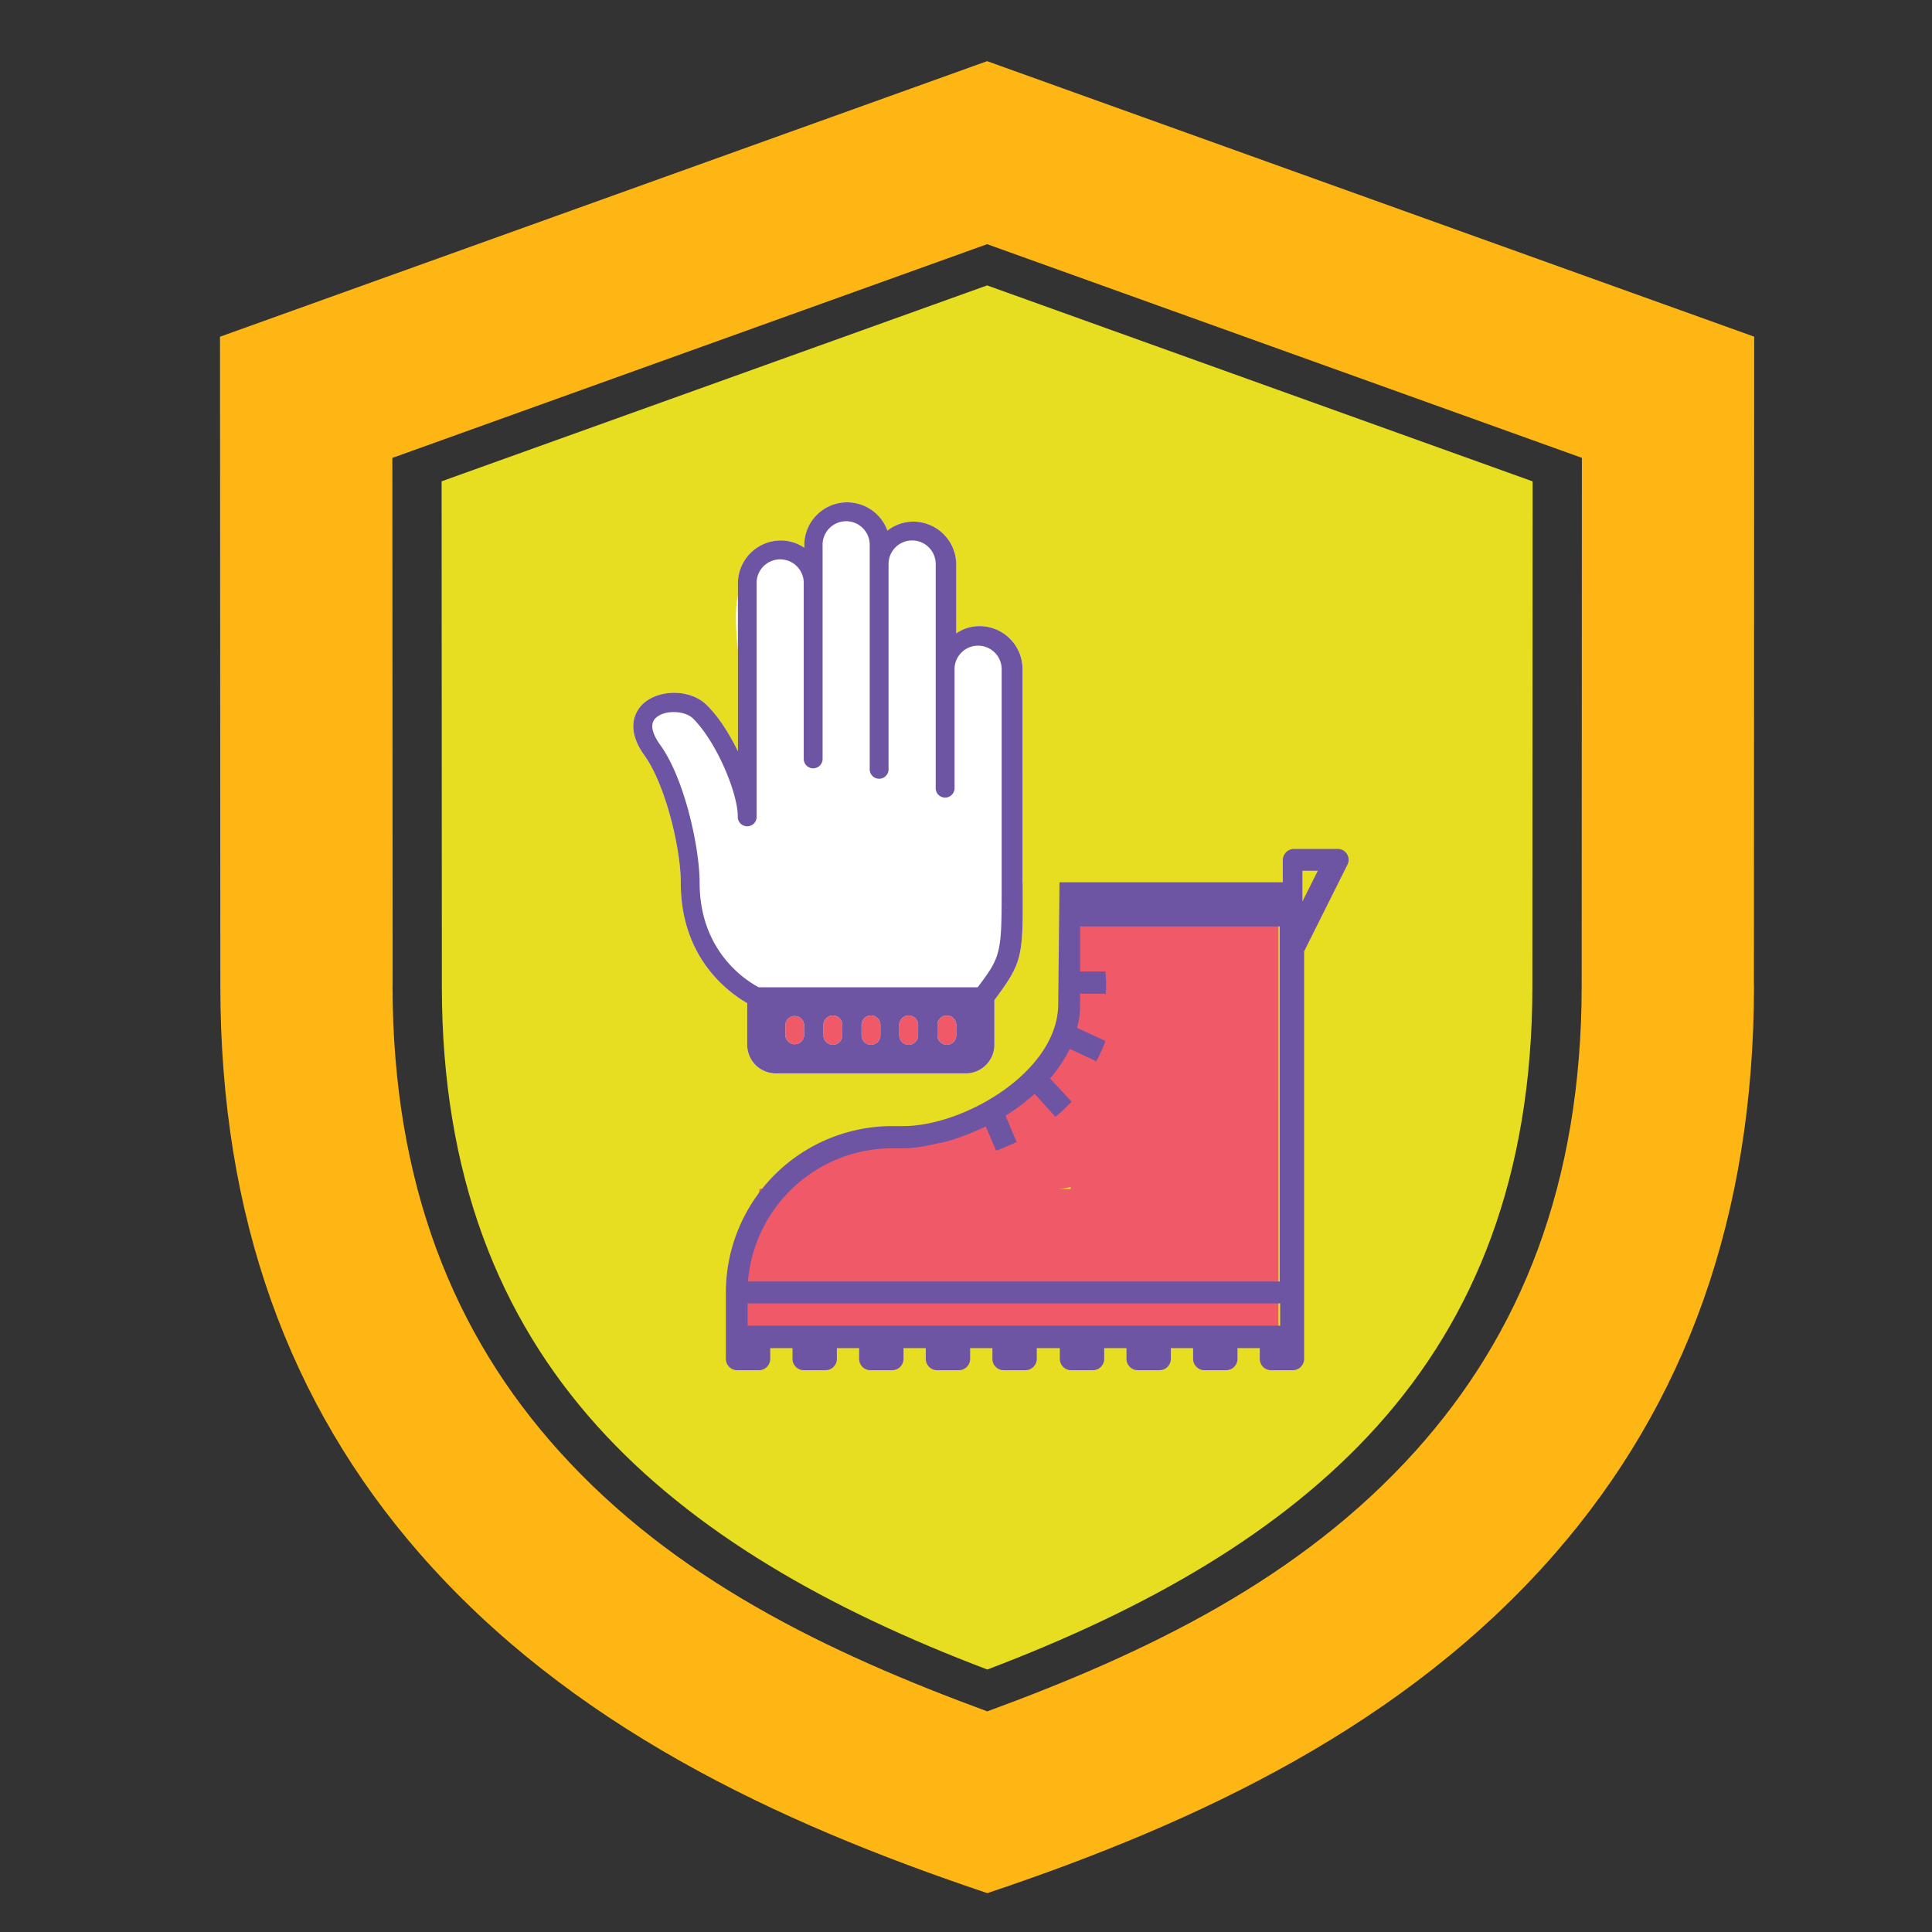<svg id="Layer_1" data-name="Layer 1" xmlns="http://www.w3.org/2000/svg" viewBox="0 0 700 700"><rect x="0" y="0" width="700" height="700" fill="#333333" stroke="none"/><defs><style>.cls-1{fill:#fdb614;}.cls-1,.cls-2,.cls-4,.cls-6{fill-rule:evenodd;}.cls-2{fill:#e7de21;}.cls-3{fill:#ef5968;}.cls-4{fill:#fff;}.cls-5,.cls-6{fill:#6e55a4;}</style></defs><title>BADGES</title><path class="cls-1" d="M635.48,357.11l.1-235.12L357.65,22.16,79.71,122l.12,235.12c0,84.06,25,151.6,72.11,205.62,54.24,62.19,128.94,97.41,205.79,123.18,76.79-25.72,151.61-61,205.78-123.18,47-54,71.93-121.52,72-205.63m-493.25,0-.1-191.2L357.65,88.47l215.5,77.42-.08,191.2c0,72.14-22.3,126.46-60.12,168.53-41.79,46.52-97.52,73.27-155.24,94.44-57.78-21.28-113.38-47.86-155.29-94.44C164.58,483.57,142.26,429.23,142.23,357.09Z"/><path class="cls-2" d="M160,174.39l.09,183c0,68.65,20.88,119.92,56.23,159.22C251,555.2,300.16,583.05,357.72,604.9c57.57-21.85,106.69-49.7,141.33-88.27,35.33-39.3,56.13-90.55,56.16-159.22l.09-183-197.65-71Z"/><rect class="cls-3" x="279.72" y="360.51" width="70" height="24.99"/><path class="cls-4" d="M370.53,319.84V242.39A15.58,15.58,0,0,0,355,226.86a14.63,14.63,0,0,0-8.54,2.64v-25A15.57,15.57,0,0,0,331,189a15.18,15.18,0,0,0-9.47,3.26,15.52,15.52,0,0,0-30.12,5.28v.93a15,15,0,0,0-8.53-2.64,15.56,15.56,0,0,0-15.52,15.52v4.35c-1.25,6.21-.63,13.35,0,19.87v36.63c-3.11-6.37-7-12.57-11.34-16.77-5.58-5.58-16.6-5.89-22.66-.77-2,1.71-7.76,8.07.16,19.09C240.92,284,246.66,307,246.66,320c0,27.63,18,40,24.06,43.46v15.05a10.4,10.4,0,0,0,10.4,10.4h68.76a10.39,10.39,0,0,0,10.4-10.4V362.37C370.68,348.4,370.68,346.85,370.53,319.84Zm-79.17,55.1a3.41,3.41,0,1,1-6.82,0v-3.41a3.41,3.41,0,1,1,6.82,0Zm13.82,0a3.42,3.42,0,1,1-6.83,0v-3.41a3.42,3.42,0,1,1,6.83,0Zm13.81,0a3.42,3.42,0,1,1-6.83,0v-3.41a3.42,3.42,0,1,1,6.83,0Zm13.66,0a3.42,3.42,0,1,1-6.83,0v-3.41a3.42,3.42,0,1,1,6.83,0Zm13.82,0a3.42,3.42,0,1,1-6.83,0v-3.41a3.42,3.42,0,1,1,6.83,0Z"/><path class="cls-3" d="M388.07,326.67V375.1c-3.88,1.24-7,3.1-9,7a12.61,12.61,0,0,0-.46,9.78c-19.09,15.68-50.76,16.3-73.89,23-7,2-22.81,5.89-21.11,15.83h-8.38l-9.62,55.57H463.19V326.36H388.07Zm-4.66,104.15a21,21,0,0,0,4.5-.77v.77Z"/><path class="cls-5" d="M383.41,363.77c0,24.37-34,44.24-56.19,44.24h-4A60.28,60.28,0,0,0,263,468.23v24.22a4.11,4.11,0,0,0,4,4h8.07a4.1,4.1,0,0,0,4-4v-4h8.07v4a4.11,4.11,0,0,0,4,4h8.07a4.11,4.11,0,0,0,4-4v-4h8.07v4a4.1,4.1,0,0,0,4,4h8.08a4.1,4.1,0,0,0,4-4v-4h8.07v4a4.11,4.11,0,0,0,4,4h8.07a4.11,4.11,0,0,0,4-4v-4h8.07v4a4.1,4.1,0,0,0,4,4h8.07a4.11,4.11,0,0,0,4-4v-4H384v4a4.11,4.11,0,0,0,4,4h8.07a4.1,4.1,0,0,0,4-4v-4h8.08v4a4.1,4.1,0,0,0,4,4h8.07a4.11,4.11,0,0,0,4-4v-4h8.07v4a4.11,4.11,0,0,0,4,4h8.07a4.1,4.1,0,0,0,4-4v-4h8.08v4a4.1,4.1,0,0,0,4,4h8.07a4.11,4.11,0,0,0,4-4V344.68l15.68-31.36a3.84,3.84,0,0,0-.16-3.88,3.9,3.9,0,0,0-3.41-1.86H468.78a4.1,4.1,0,0,0-4,4v8.08H383.88m79.94,160.65H270.88v-8.07H463.82v8.07Zm0-16H271a52.54,52.54,0,0,1,52.16-48.27h4a45.22,45.22,0,0,0,7.92-.78l8.07-1.71a89.37,89.37,0,0,0,14-5.43l3.72,8.69c-.77.62,8.23-3.26,7.45-3.1l-4-9.47a75.29,75.29,0,0,0,10.55-7.92l7.45,8.23c-.46.93,6.52-5.74,5.9-5.43l-7.76-8.38a49.26,49.26,0,0,0,7.14-10.71l9.32,4.34c-.16,1.87,4.34-8.22,3.41-7.29l-10.09-4.66a29.41,29.41,0,0,0,1.09-8.38v-4h8.84c.94,2.49.63-9.78,0-8.07h-8.84v-16.3h72.33V464.35Zm8.07-137.68V315.49h5.58Z"/><path class="cls-6" d="M346.47,374.94a3.42,3.42,0,1,1-6.83,0v-3.41a3.42,3.42,0,1,1,6.83,0Zm-13.82,0a3.42,3.42,0,1,1-6.83,0v-3.41a3.42,3.42,0,1,1,6.83,0Zm-13.66,0a3.42,3.42,0,1,1-6.83,0v-3.41a3.42,3.42,0,1,1,6.83,0Zm-13.81,0a3.42,3.42,0,1,1-6.83,0v-3.41a3.42,3.42,0,1,1,6.83,0Zm-13.82,0a3.41,3.41,0,1,1-6.82,0v-3.41a3.41,3.41,0,1,1,6.82,0Zm-37.87-55.1c0-12.57-5.43-37.87-14.43-50.14-2.18-3.1-4.2-7.29-1.25-9.77,3.26-2.8,10.4-2.49,13.35.46,8.54,8.54,16.15,27,16.15,35.39a3.42,3.42,0,1,0,6.83,0V211.5a8.54,8.54,0,1,1,17.07,0v63.64a3.42,3.42,0,0,0,6.83,0V197.68a8.54,8.54,0,1,1,17.07,0v80.87a3.42,3.42,0,1,0,6.83,0V204.2a8.54,8.54,0,0,1,17.08.31v80.87a3.42,3.42,0,1,0,6.83,0v-43.3a8.54,8.54,0,0,1,17.07.31v77.45c0,25.46,0,26.39-8.69,37.87H274.91c-3.57-1.86-21.42-12.26-21.42-37.87Zm117,0V242.39A15.58,15.58,0,0,0,355,226.86a14.63,14.63,0,0,0-8.54,2.64v-25A15.57,15.57,0,0,0,331,189a15.18,15.18,0,0,0-9.47,3.26,15.52,15.52,0,0,0-30.12,5.28v.93a15,15,0,0,0-8.53-2.64,15.56,15.56,0,0,0-15.52,15.52v60.85c-3.11-6.37-7-12.57-11.34-16.77-5.58-5.58-16.6-5.89-22.66-.77-2,1.71-7.76,8.07.16,19.09C240.92,284,246.66,307,246.66,320c0,27.63,18,40,24.06,43.46v15.05a10.4,10.4,0,0,0,10.4,10.4h68.76a10.39,10.39,0,0,0,10.4-10.4V362.37c10.4-14,10.4-15.52,10.25-42.53Z"/></svg>